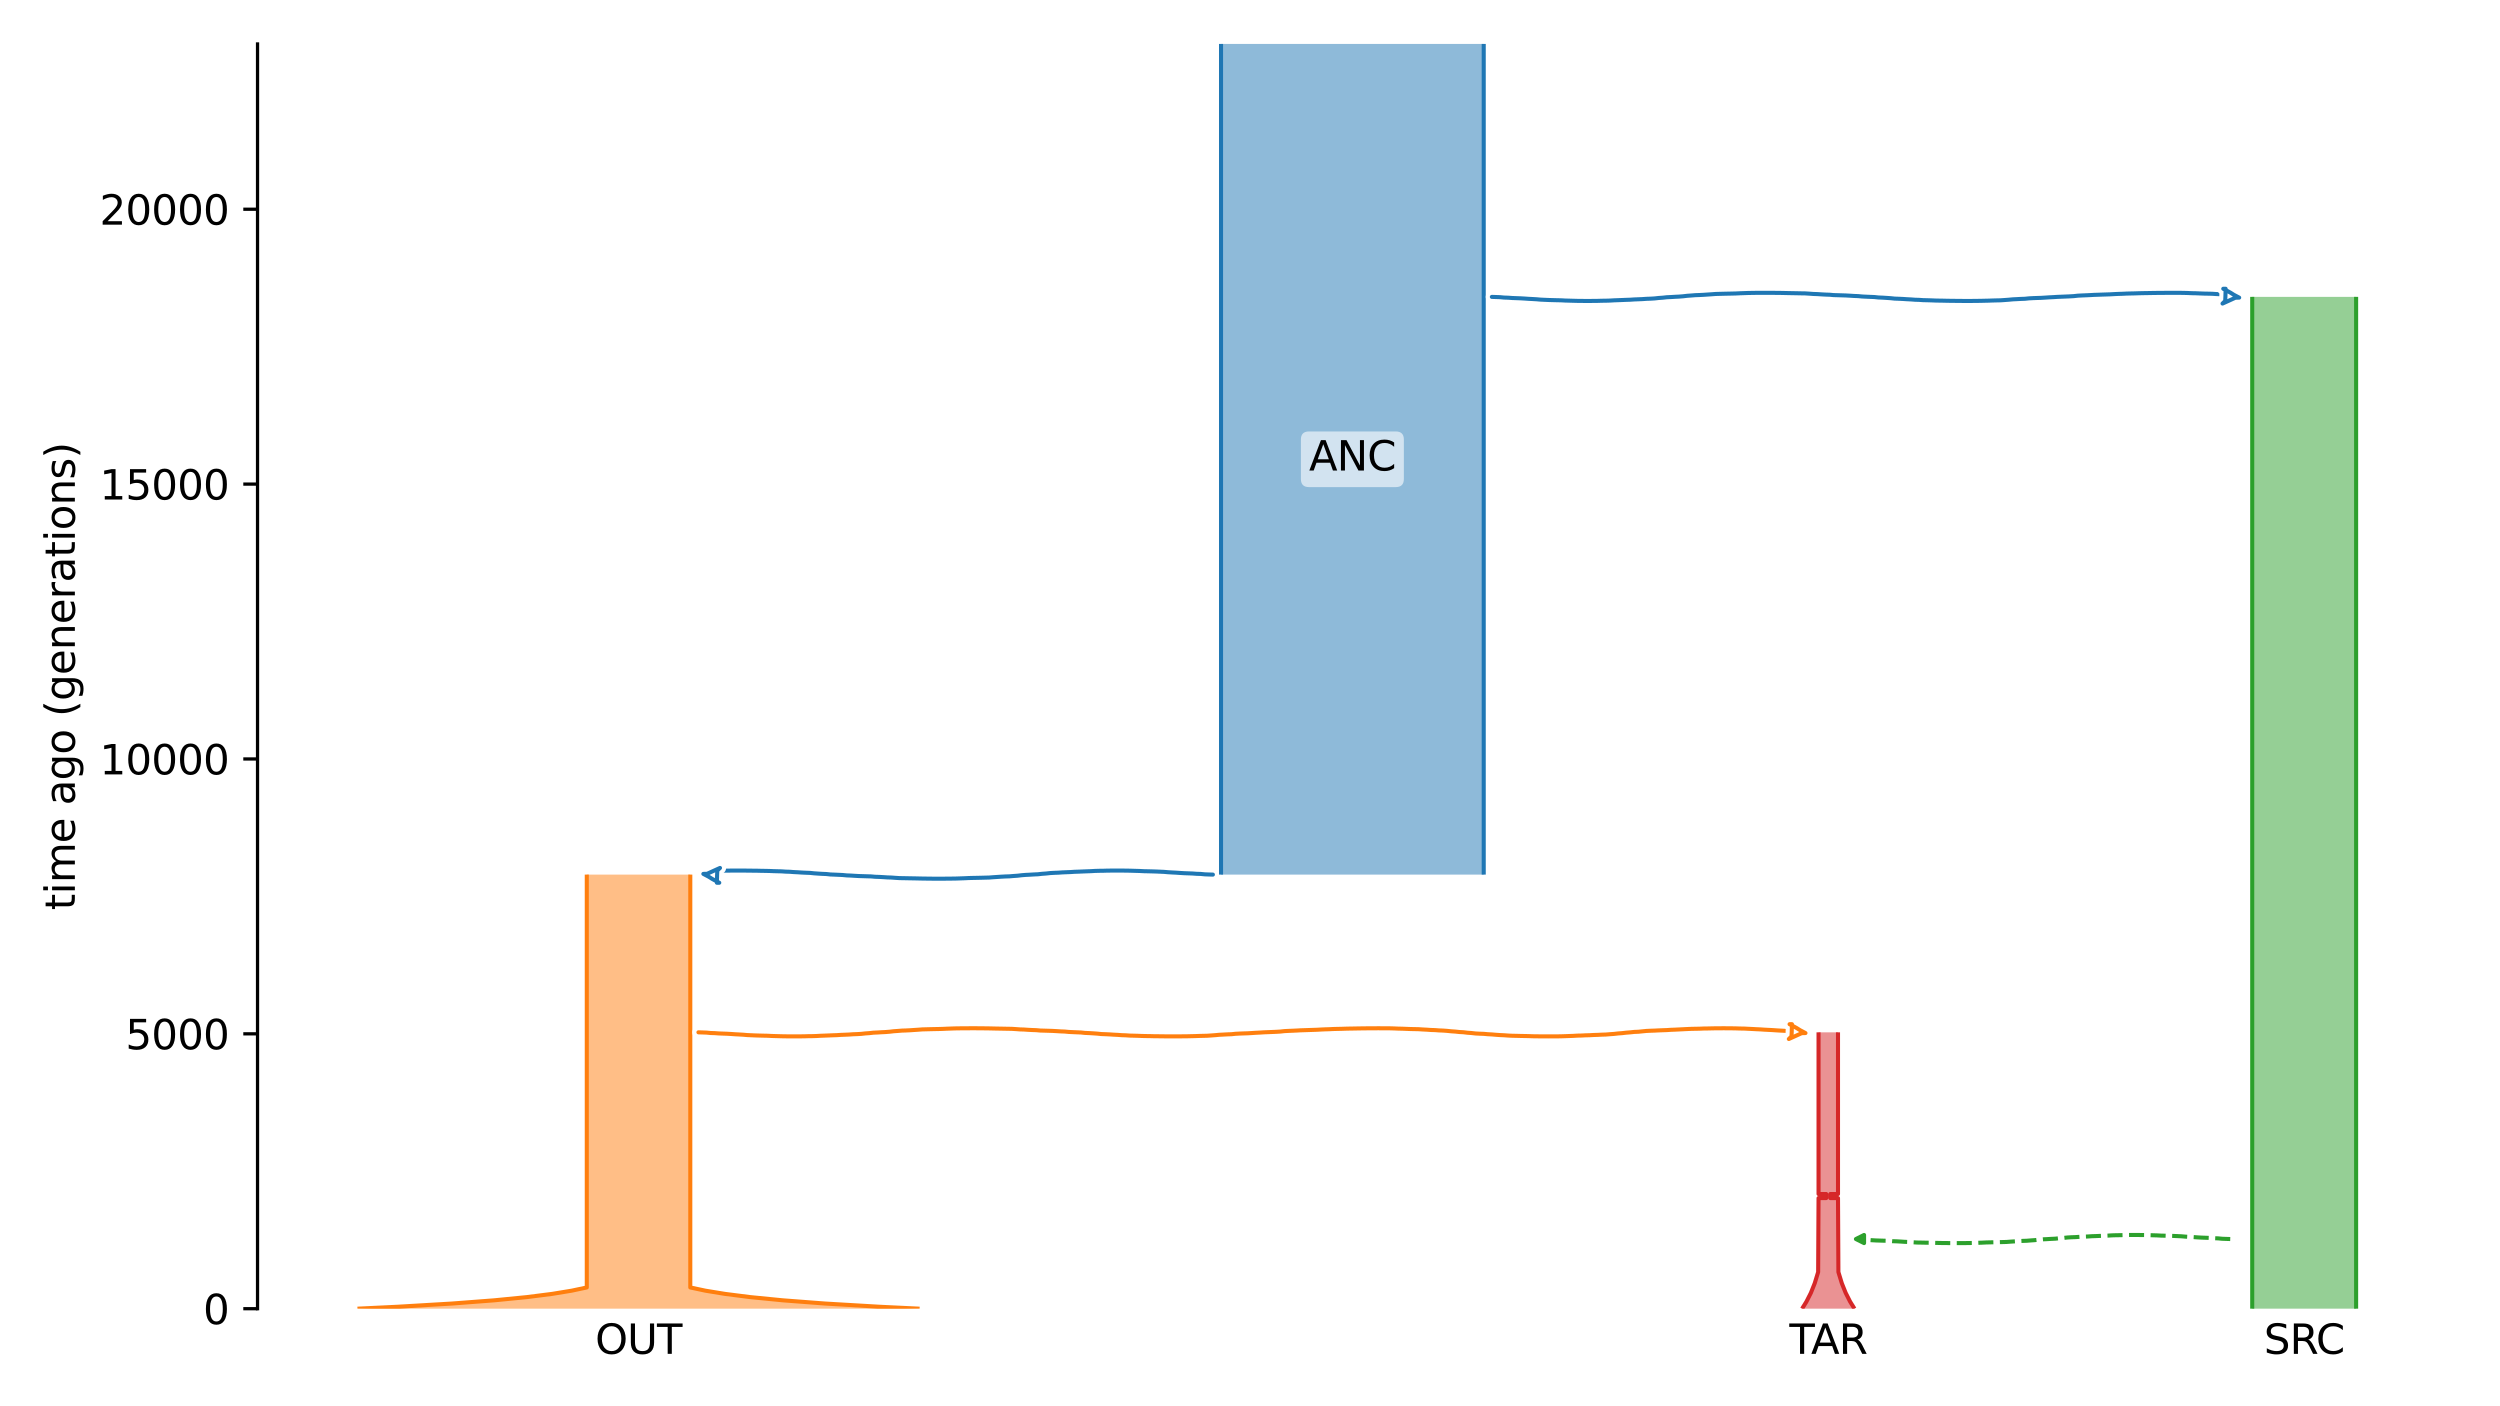 <?xml version="1.0" encoding="utf-8" standalone="no"?>
<!DOCTYPE svg PUBLIC "-//W3C//DTD SVG 1.1//EN"
  "http://www.w3.org/Graphics/SVG/1.1/DTD/svg11.dtd">
<svg xmlns:xlink="http://www.w3.org/1999/xlink" width="614.4pt" height="345.6pt" viewBox="0 0 614.4 345.6" xmlns="http://www.w3.org/2000/svg" version="1.1">
 <defs>
  <style type="text/css">*{stroke-linejoin: round; stroke-linecap: butt}</style>
 </defs>
 <g id="figure_1">
  <g id="patch_1">
   <path d="M 0 345.6 
L 614.4 345.6 
L 614.4 0 
L 0 0 
z
" style="fill: #ffffff"/>
  </g>
  <g id="axes_1">
   <g id="patch_2">
    <path d="M 63.291 321.622 
L 603.6 321.622 
L 603.6 10.8 
L 63.291 10.8 
z
" style="fill: #ffffff"/>
   </g>
   <path d="M 548.102 304.504 
L 547.102 304.473 
L 546.102 304.436 
L 545.102 304.338 
L 544.102 304.306 
L 543.102 304.232 
L 542.102 304.193 
L 541.102 304.158 
L 540.102 304.1 
L 539.102 304.03 
L 538.102 303.978 
L 537.102 303.919 
L 536.102 303.831 
L 535.102 303.785 
L 534.102 303.742 
L 533.102 303.712 
L 532.102 303.686 
L 531.102 303.664 
L 530.102 303.61 
L 529.102 303.582 
L 528.102 303.552 
L 527.102 303.527 
L 526.102 303.516 
L 525.102 303.506 
L 524.102 303.506 
L 523.102 303.515 
L 522.102 303.527 
L 521.102 303.558 
L 520.102 303.569 
L 519.102 303.599 
L 518.102 303.659 
L 517.102 303.696 
L 516.102 303.735 
L 515.102 303.778 
L 514.102 303.811 
L 513.102 303.878 
L 512.102 303.917 
L 511.102 303.96 
L 510.102 304.03 
L 509.102 304.067 
L 508.102 304.125 
L 507.102 304.236 
L 506.102 304.307 
L 505.102 304.42 
L 504.102 304.466 
L 503.102 304.527 
L 502.102 304.575 
L 501.102 304.656 
L 500.102 304.775 
L 499.102 304.845 
L 498.102 304.928 
L 497.102 304.961 
L 496.102 305.013 
L 495.102 305.081 
L 494.102 305.147 
L 493.102 305.224 
L 492.102 305.251 
L 491.102 305.278 
L 490.102 305.3 
L 489.102 305.32 
L 488.102 305.346 
L 487.102 305.396 
L 486.102 305.431 
L 485.102 305.467 
L 484.102 305.483 
L 483.102 305.498 
L 482.102 305.502 
L 481.102 305.504 
L 480.102 305.504 
L 479.102 305.502 
L 478.102 305.488 
L 477.102 305.48 
L 476.102 305.459 
L 475.102 305.435 
L 474.102 305.418 
L 473.102 305.4 
L 472.102 305.379 
L 471.102 305.363 
L 470.102 305.3 
L 469.102 305.225 
L 468.102 305.192 
L 467.102 305.124 
L 466.102 305.07 
L 465.102 305.037 
L 464.102 304.947 
L 463.102 304.918 
L 462.102 304.887 
L 461.102 304.856 
L 460.102 304.801 
L 459.102 304.736 
L 457.112 304.698 
" clip-path="url(#p256d6e75bb)" style="fill: none; stroke-dasharray: 3.7,1.6; stroke-dashoffset: 0; stroke: #2ca02c"/>
   <g id="patch_3">
    <path d="M 300.081 10.8 
L 300.081 214.944 
M 364.64 10.8 
L 364.64 214.944 
" clip-path="url(#p256d6e75bb)" style="fill: none; stroke: #ffffff; stroke-width: 3; stroke-linejoin: miter"/>
    <path d="M 300.081 10.8 
L 300.081 214.944 
M 364.64 10.8 
L 364.64 214.944 
" clip-path="url(#p256d6e75bb)" style="fill: none; stroke: #1f77b4; stroke-linejoin: miter"/>
    <g id="PolyCollection_1">
     <path d="M 364.64 10.8 
L 300.081 10.8 
L 300.081 214.944 
L 364.64 214.944 
L 364.64 214.944 
L 364.64 10.8 
z
" clip-path="url(#p256d6e75bb)" style="fill: #1f77b4; fill-opacity: 0.5"/>
    </g>
    <g id="patch_4">
     <path d="M 144.207 214.944 
L 144.207 316.407 
L 144.207 316.407 
L 140.49 317.197 
L 135.686 317.987 
L 129.479 318.777 
L 121.458 319.567 
L 111.093 320.358 
L 97.699 321.148 
L 87.85 321.622 
M 169.646 214.944 
L 169.646 316.407 
L 169.646 316.407 
L 173.363 317.197 
L 178.166 317.987 
L 184.373 318.777 
L 192.394 319.567 
L 202.76 320.358 
L 216.154 321.148 
L 226.002 321.622 
L 226.002 321.622 
" clip-path="url(#p256d6e75bb)" style="fill: none; stroke: #ffffff; stroke-width: 3; stroke-linejoin: miter"/>
     <path d="M 144.207 214.944 
L 144.207 316.407 
L 144.207 316.407 
L 140.49 317.197 
L 135.686 317.987 
L 129.479 318.777 
L 121.458 319.567 
L 111.093 320.358 
L 97.699 321.148 
L 87.85 321.622 
M 169.646 214.944 
L 169.646 316.407 
L 169.646 316.407 
L 173.363 317.197 
L 178.166 317.987 
L 184.373 318.777 
L 192.394 319.567 
L 202.76 320.358 
L 216.154 321.148 
L 226.002 321.622 
L 226.002 321.622 
" clip-path="url(#p256d6e75bb)" style="fill: none; stroke: #ff7f0e; stroke-linejoin: miter"/>
     <g id="PolyCollection_2">
      <path d="M 169.646 214.944 
L 144.207 214.944 
L 144.207 316.407 
L 144.207 316.407 
L 143.988 316.46 
L 143.765 316.512 
L 143.538 316.565 
L 143.307 316.618 
L 143.072 316.67 
L 142.833 316.723 
L 142.59 316.776 
L 142.343 316.828 
L 142.092 316.881 
L 141.836 316.934 
L 141.576 316.986 
L 141.311 317.039 
L 141.042 317.092 
L 140.768 317.144 
L 140.49 317.197 
L 140.206 317.25 
L 139.918 317.302 
L 139.625 317.355 
L 139.327 317.408 
L 139.023 317.46 
L 138.715 317.513 
L 138.401 317.566 
L 138.082 317.618 
L 137.757 317.671 
L 137.426 317.724 
L 137.09 317.776 
L 136.748 317.829 
L 136.4 317.882 
L 136.046 317.935 
L 135.686 317.987 
L 135.32 318.04 
L 134.948 318.093 
L 134.569 318.145 
L 134.184 318.198 
L 133.792 318.251 
L 133.393 318.303 
L 132.987 318.356 
L 132.574 318.409 
L 132.155 318.461 
L 131.727 318.514 
L 131.293 318.567 
L 130.851 318.619 
L 130.402 318.672 
L 129.944 318.725 
L 129.479 318.777 
L 129.006 318.83 
L 128.525 318.883 
L 128.035 318.935 
L 127.537 318.988 
L 127.031 319.041 
L 126.515 319.093 
L 125.991 319.146 
L 125.458 319.199 
L 124.915 319.251 
L 124.363 319.304 
L 123.802 319.357 
L 123.231 319.409 
L 122.65 319.462 
L 122.059 319.515 
L 121.458 319.567 
L 120.847 319.62 
L 120.225 319.673 
L 119.592 319.726 
L 118.949 319.778 
L 118.294 319.831 
L 117.628 319.884 
L 116.951 319.936 
L 116.261 319.989 
L 115.56 320.042 
L 114.847 320.094 
L 114.122 320.147 
L 113.384 320.2 
L 112.633 320.252 
L 111.87 320.305 
L 111.093 320.358 
L 110.303 320.41 
L 109.499 320.463 
L 108.682 320.516 
L 107.85 320.568 
L 107.004 320.621 
L 106.143 320.674 
L 105.268 320.726 
L 104.378 320.779 
L 103.472 320.832 
L 102.55 320.884 
L 101.613 320.937 
L 100.659 320.99 
L 99.689 321.042 
L 98.703 321.095 
L 97.699 321.148 
L 96.678 321.2 
L 95.639 321.253 
L 94.583 321.306 
L 93.508 321.358 
L 92.415 321.411 
L 91.303 321.464 
L 90.172 321.517 
L 89.021 321.569 
L 87.85 321.622 
L 226.002 321.622 
L 226.002 321.622 
L 224.832 321.569 
L 223.681 321.517 
L 222.55 321.464 
L 221.438 321.411 
L 220.345 321.358 
L 219.27 321.306 
L 218.213 321.253 
L 217.175 321.2 
L 216.154 321.148 
L 215.15 321.095 
L 214.163 321.042 
L 213.193 320.99 
L 212.24 320.937 
L 211.302 320.884 
L 210.381 320.832 
L 209.475 320.779 
L 208.585 320.726 
L 207.709 320.674 
L 206.849 320.621 
L 206.003 320.568 
L 205.171 320.516 
L 204.353 320.463 
L 203.55 320.41 
L 202.76 320.358 
L 201.983 320.305 
L 201.219 320.252 
L 200.469 320.2 
L 199.731 320.147 
L 199.005 320.094 
L 198.292 320.042 
L 197.591 319.989 
L 196.902 319.936 
L 196.225 319.884 
L 195.559 319.831 
L 194.904 319.778 
L 194.26 319.726 
L 193.628 319.673 
L 193.006 319.62 
L 192.394 319.567 
L 191.793 319.515 
L 191.202 319.462 
L 190.622 319.409 
L 190.051 319.357 
L 189.489 319.304 
L 188.937 319.251 
L 188.395 319.199 
L 187.862 319.146 
L 187.337 319.093 
L 186.822 319.041 
L 186.315 318.988 
L 185.817 318.935 
L 185.328 318.883 
L 184.846 318.83 
L 184.373 318.777 
L 183.908 318.725 
L 183.451 318.672 
L 183.001 318.619 
L 182.56 318.567 
L 182.125 318.514 
L 181.698 318.461 
L 181.278 318.409 
L 180.866 318.356 
L 180.46 318.303 
L 180.061 318.251 
L 179.669 318.198 
L 179.284 318.145 
L 178.905 318.093 
L 178.532 318.04 
L 178.166 317.987 
L 177.806 317.935 
L 177.452 317.882 
L 177.105 317.829 
L 176.763 317.776 
L 176.426 317.724 
L 176.096 317.671 
L 175.771 317.618 
L 175.452 317.566 
L 175.138 317.513 
L 174.829 317.46 
L 174.526 317.408 
L 174.228 317.355 
L 173.934 317.302 
L 173.646 317.25 
L 173.363 317.197 
L 173.084 317.144 
L 172.81 317.092 
L 172.541 317.039 
L 172.277 316.986 
L 172.017 316.934 
L 171.761 316.881 
L 171.509 316.828 
L 171.262 316.776 
L 171.019 316.723 
L 170.78 316.67 
L 170.546 316.618 
L 170.315 316.565 
L 170.088 316.512 
L 169.865 316.46 
L 169.646 316.407 
L 169.646 316.407 
L 169.646 214.944 
z
" clip-path="url(#p256d6e75bb)" style="fill: #ff7f0e; fill-opacity: 0.5"/>
     </g>
     <g id="patch_5">
      <path d="M 553.505 72.964 
L 553.505 321.622 
M 579.04 72.964 
L 579.04 321.622 
" clip-path="url(#p256d6e75bb)" style="fill: none; stroke: #ffffff; stroke-width: 3; stroke-linejoin: miter"/>
      <path d="M 553.505 72.964 
L 553.505 321.622 
M 579.04 72.964 
L 579.04 321.622 
" clip-path="url(#p256d6e75bb)" style="fill: none; stroke: #2ca02c; stroke-linejoin: miter"/>
      <g id="PolyCollection_3">
       <path d="M 579.04 72.964 
L 553.505 72.964 
L 553.505 321.622 
L 579.04 321.622 
L 579.04 321.622 
L 579.04 72.964 
z
" clip-path="url(#p256d6e75bb)" style="fill: #2ca02c; fill-opacity: 0.5"/>
      </g>
      <g id="patch_6">
       <path d="M 446.925 253.705 
L 446.925 293.439 
L 448.808 293.439 
L 448.808 294.439 
L 446.925 294.439 
L 446.827 312.625 
L 445.989 315.371 
L 445.043 317.739 
L 443.938 319.917 
L 442.876 321.622 
M 451.708 253.705 
L 451.708 293.439 
L 449.825 293.439 
L 449.825 294.439 
L 451.708 294.439 
L 451.806 312.625 
L 452.644 315.371 
L 453.59 317.739 
L 454.696 319.917 
L 455.757 321.622 
L 455.757 321.622 
" clip-path="url(#p256d6e75bb)" style="fill: none; stroke: #ffffff; stroke-width: 3; stroke-linejoin: miter"/>
       <path d="M 446.925 253.705 
L 446.925 293.439 
L 448.808 293.439 
L 448.808 294.439 
L 446.925 294.439 
L 446.827 312.625 
L 445.989 315.371 
L 445.043 317.739 
L 443.938 319.917 
L 442.876 321.622 
M 451.708 253.705 
L 451.708 293.439 
L 449.825 293.439 
L 449.825 294.439 
L 451.708 294.439 
L 451.806 312.625 
L 452.644 315.371 
L 453.59 317.739 
L 454.696 319.917 
L 455.757 321.622 
L 455.757 321.622 
" clip-path="url(#p256d6e75bb)" style="fill: none; stroke: #d62728; stroke-linejoin: miter"/>
       <g id="PolyCollection_4">
        <path d="M 451.708 253.705 
L 446.925 253.705 
L 446.925 293.439 
L 448.808 293.439 
L 448.808 294.439 
L 446.925 294.439 
L 446.925 312.246 
L 446.925 312.246 
L 446.901 312.34 
L 446.877 312.435 
L 446.852 312.53 
L 446.827 312.625 
L 446.802 312.719 
L 446.777 312.814 
L 446.751 312.909 
L 446.726 313.003 
L 446.7 313.098 
L 446.673 313.193 
L 446.647 313.288 
L 446.62 313.382 
L 446.593 313.477 
L 446.565 313.572 
L 446.538 313.666 
L 446.51 313.761 
L 446.481 313.856 
L 446.453 313.95 
L 446.424 314.045 
L 446.395 314.14 
L 446.366 314.235 
L 446.336 314.329 
L 446.306 314.424 
L 446.276 314.519 
L 446.245 314.613 
L 446.214 314.708 
L 446.183 314.803 
L 446.152 314.898 
L 446.12 314.992 
L 446.088 315.087 
L 446.055 315.182 
L 446.022 315.276 
L 445.989 315.371 
L 445.956 315.466 
L 445.922 315.561 
L 445.888 315.655 
L 445.853 315.75 
L 445.818 315.845 
L 445.783 315.939 
L 445.748 316.034 
L 445.712 316.129 
L 445.676 316.223 
L 445.639 316.318 
L 445.602 316.413 
L 445.565 316.508 
L 445.527 316.602 
L 445.489 316.697 
L 445.45 316.792 
L 445.411 316.886 
L 445.372 316.981 
L 445.333 317.076 
L 445.292 317.171 
L 445.252 317.265 
L 445.211 317.36 
L 445.17 317.455 
L 445.128 317.549 
L 445.086 317.644 
L 445.043 317.739 
L 445 317.834 
L 444.957 317.928 
L 444.913 318.023 
L 444.869 318.118 
L 444.824 318.212 
L 444.779 318.307 
L 444.733 318.402 
L 444.687 318.496 
L 444.641 318.591 
L 444.594 318.686 
L 444.546 318.781 
L 444.498 318.875 
L 444.45 318.97 
L 444.401 319.065 
L 444.351 319.159 
L 444.302 319.254 
L 444.251 319.349 
L 444.2 319.444 
L 444.149 319.538 
L 444.097 319.633 
L 444.044 319.728 
L 443.991 319.822 
L 443.938 319.917 
L 443.884 320.012 
L 443.829 320.107 
L 443.774 320.201 
L 443.718 320.296 
L 443.662 320.391 
L 443.605 320.485 
L 443.547 320.58 
L 443.489 320.675 
L 443.431 320.769 
L 443.372 320.864 
L 443.312 320.959 
L 443.251 321.054 
L 443.191 321.148 
L 443.129 321.243 
L 443.067 321.338 
L 443.004 321.432 
L 442.94 321.527 
L 442.876 321.622 
L 455.757 321.622 
L 455.757 321.622 
L 455.693 321.527 
L 455.629 321.432 
L 455.567 321.338 
L 455.504 321.243 
L 455.443 321.148 
L 455.382 321.054 
L 455.321 320.959 
L 455.262 320.864 
L 455.202 320.769 
L 455.144 320.675 
L 455.086 320.58 
L 455.028 320.485 
L 454.972 320.391 
L 454.915 320.296 
L 454.86 320.201 
L 454.804 320.107 
L 454.75 320.012 
L 454.696 319.917 
L 454.642 319.822 
L 454.589 319.728 
L 454.537 319.633 
L 454.485 319.538 
L 454.433 319.444 
L 454.382 319.349 
L 454.332 319.254 
L 454.282 319.159 
L 454.232 319.065 
L 454.183 318.97 
L 454.135 318.875 
L 454.087 318.781 
L 454.04 318.686 
L 453.993 318.591 
L 453.946 318.496 
L 453.9 318.402 
L 453.854 318.307 
L 453.809 318.212 
L 453.764 318.118 
L 453.72 318.023 
L 453.676 317.928 
L 453.633 317.834 
L 453.59 317.739 
L 453.547 317.644 
L 453.505 317.549 
L 453.463 317.455 
L 453.422 317.36 
L 453.381 317.265 
L 453.341 317.171 
L 453.301 317.076 
L 453.261 316.981 
L 453.222 316.886 
L 453.183 316.792 
L 453.145 316.697 
L 453.106 316.602 
L 453.069 316.508 
L 453.031 316.413 
L 452.994 316.318 
L 452.958 316.223 
L 452.921 316.129 
L 452.886 316.034 
L 452.85 315.939 
L 452.815 315.845 
L 452.78 315.75 
L 452.746 315.655 
L 452.711 315.561 
L 452.678 315.466 
L 452.644 315.371 
L 452.611 315.276 
L 452.578 315.182 
L 452.546 315.087 
L 452.514 314.992 
L 452.482 314.898 
L 452.45 314.803 
L 452.419 314.708 
L 452.388 314.613 
L 452.358 314.519 
L 452.327 314.424 
L 452.297 314.329 
L 452.268 314.235 
L 452.238 314.14 
L 452.209 314.045 
L 452.18 313.95 
L 452.152 313.856 
L 452.124 313.761 
L 452.096 313.666 
L 452.068 313.572 
L 452.041 313.477 
L 452.014 313.382 
L 451.987 313.288 
L 451.96 313.193 
L 451.934 313.098 
L 451.908 313.003 
L 451.882 312.909 
L 451.856 312.814 
L 451.831 312.719 
L 451.806 312.625 
L 451.781 312.53 
L 451.757 312.435 
L 451.732 312.34 
L 451.708 312.246 
L 451.708 312.246 
L 451.708 294.439 
L 449.825 294.439 
L 449.825 293.439 
L 451.708 293.439 
L 451.708 253.705 
z
" clip-path="url(#p256d6e75bb)" style="fill: #d62728; fill-opacity: 0.5"/>
       </g>
       <g id="matplotlib.axis_1">
        <g id="xtick_1">
         <g id="line2d_1"/>
         <g id="text_1">
          <!-- OUT -->
          <g transform="translate(146.277 332.72) scale(0.1 -0.1)">
           <defs>
            <path id="DejaVuSans-4f" d="M 2522 4238 
Q 1834 4238 1429 3725 
Q 1025 3213 1025 2328 
Q 1025 1447 1429 934 
Q 1834 422 2522 422 
Q 3209 422 3611 934 
Q 4013 1447 4013 2328 
Q 4013 3213 3611 3725 
Q 3209 4238 2522 4238 
z
M 2522 4750 
Q 3503 4750 4090 4092 
Q 4678 3434 4678 2328 
Q 4678 1225 4090 567 
Q 3503 -91 2522 -91 
Q 1538 -91 948 565 
Q 359 1222 359 2328 
Q 359 3434 948 4092 
Q 1538 4750 2522 4750 
z
" transform="scale(0.016)"/>
            <path id="DejaVuSans-55" d="M 556 4666 
L 1191 4666 
L 1191 1831 
Q 1191 1081 1462 751 
Q 1734 422 2344 422 
Q 2950 422 3222 751 
Q 3494 1081 3494 1831 
L 3494 4666 
L 4128 4666 
L 4128 1753 
Q 4128 841 3676 375 
Q 3225 -91 2344 -91 
Q 1459 -91 1007 375 
Q 556 841 556 1753 
L 556 4666 
z
" transform="scale(0.016)"/>
            <path id="DejaVuSans-54" d="M -19 4666 
L 3928 4666 
L 3928 4134 
L 2272 4134 
L 2272 0 
L 1638 0 
L 1638 4134 
L -19 4134 
L -19 4666 
z
" transform="scale(0.016)"/>
           </defs>
           <use xlink:href="#DejaVuSans-4f"/>
           <use xlink:href="#DejaVuSans-55" x="78.711"/>
           <use xlink:href="#DejaVuSans-54" x="151.904"/>
          </g>
         </g>
        </g>
        <g id="xtick_2">
         <g id="line2d_2"/>
         <g id="text_2">
          <!-- SRC -->
          <g transform="translate(556.383 332.72) scale(0.1 -0.1)">
           <defs>
            <path id="DejaVuSans-53" d="M 3425 4513 
L 3425 3897 
Q 3066 4069 2747 4153 
Q 2428 4238 2131 4238 
Q 1616 4238 1336 4038 
Q 1056 3838 1056 3469 
Q 1056 3159 1242 3001 
Q 1428 2844 1947 2747 
L 2328 2669 
Q 3034 2534 3370 2195 
Q 3706 1856 3706 1288 
Q 3706 609 3251 259 
Q 2797 -91 1919 -91 
Q 1588 -91 1214 -16 
Q 841 59 441 206 
L 441 856 
Q 825 641 1194 531 
Q 1563 422 1919 422 
Q 2459 422 2753 634 
Q 3047 847 3047 1241 
Q 3047 1584 2836 1778 
Q 2625 1972 2144 2069 
L 1759 2144 
Q 1053 2284 737 2584 
Q 422 2884 422 3419 
Q 422 4038 858 4394 
Q 1294 4750 2059 4750 
Q 2388 4750 2728 4690 
Q 3069 4631 3425 4513 
z
" transform="scale(0.016)"/>
            <path id="DejaVuSans-52" d="M 2841 2188 
Q 3044 2119 3236 1894 
Q 3428 1669 3622 1275 
L 4263 0 
L 3584 0 
L 2988 1197 
Q 2756 1666 2539 1819 
Q 2322 1972 1947 1972 
L 1259 1972 
L 1259 0 
L 628 0 
L 628 4666 
L 2053 4666 
Q 2853 4666 3247 4331 
Q 3641 3997 3641 3322 
Q 3641 2881 3436 2590 
Q 3231 2300 2841 2188 
z
M 1259 4147 
L 1259 2491 
L 2053 2491 
Q 2509 2491 2742 2702 
Q 2975 2913 2975 3322 
Q 2975 3731 2742 3939 
Q 2509 4147 2053 4147 
L 1259 4147 
z
" transform="scale(0.016)"/>
            <path id="DejaVuSans-43" d="M 4122 4306 
L 4122 3641 
Q 3803 3938 3442 4084 
Q 3081 4231 2675 4231 
Q 1875 4231 1450 3742 
Q 1025 3253 1025 2328 
Q 1025 1406 1450 917 
Q 1875 428 2675 428 
Q 3081 428 3442 575 
Q 3803 722 4122 1019 
L 4122 359 
Q 3791 134 3420 21 
Q 3050 -91 2638 -91 
Q 1578 -91 968 557 
Q 359 1206 359 2328 
Q 359 3453 968 4101 
Q 1578 4750 2638 4750 
Q 3056 4750 3426 4639 
Q 3797 4528 4122 4306 
z
" transform="scale(0.016)"/>
           </defs>
           <use xlink:href="#DejaVuSans-53"/>
           <use xlink:href="#DejaVuSans-52" x="63.477"/>
           <use xlink:href="#DejaVuSans-43" x="127.959"/>
          </g>
         </g>
        </g>
        <g id="xtick_3">
         <g id="line2d_3"/>
         <g id="text_3">
          <!-- TAR -->
          <g transform="translate(439.756 332.72) scale(0.1 -0.1)">
           <defs>
            <path id="DejaVuSans-41" d="M 2188 4044 
L 1331 1722 
L 3047 1722 
L 2188 4044 
z
M 1831 4666 
L 2547 4666 
L 4325 0 
L 3669 0 
L 3244 1197 
L 1141 1197 
L 716 0 
L 50 0 
L 1831 4666 
z
" transform="scale(0.016)"/>
           </defs>
           <use xlink:href="#DejaVuSans-54"/>
           <use xlink:href="#DejaVuSans-41" x="53.334"/>
           <use xlink:href="#DejaVuSans-52" x="121.742"/>
          </g>
         </g>
        </g>
       </g>
       <g id="matplotlib.axis_2">
        <g id="ytick_1">
         <g id="line2d_4">
          <defs>
           <path id="m0f8acc96d4" d="M 0 0 
L -3.5 0 
" style="stroke: #000000; stroke-width: 0.8"/>
          </defs>
          <g>
           <use xlink:href="#m0f8acc96d4" x="63.291" y="321.622" style="stroke: #000000; stroke-width: 0.8"/>
          </g>
         </g>
         <g id="text_4">
          <!-- 0 -->
          <g transform="translate(49.928 325.421) scale(0.1 -0.1)">
           <defs>
            <path id="DejaVuSans-30" d="M 2034 4250 
Q 1547 4250 1301 3770 
Q 1056 3291 1056 2328 
Q 1056 1369 1301 889 
Q 1547 409 2034 409 
Q 2525 409 2770 889 
Q 3016 1369 3016 2328 
Q 3016 3291 2770 3770 
Q 2525 4250 2034 4250 
z
M 2034 4750 
Q 2819 4750 3233 4129 
Q 3647 3509 3647 2328 
Q 3647 1150 3233 529 
Q 2819 -91 2034 -91 
Q 1250 -91 836 529 
Q 422 1150 422 2328 
Q 422 3509 836 4129 
Q 1250 4750 2034 4750 
z
" transform="scale(0.016)"/>
           </defs>
           <use xlink:href="#DejaVuSans-30"/>
          </g>
         </g>
        </g>
        <g id="ytick_2">
         <g id="line2d_5">
          <g>
           <use xlink:href="#m0f8acc96d4" x="63.291" y="254.07" style="stroke: #000000; stroke-width: 0.8"/>
          </g>
         </g>
         <g id="text_5">
          <!-- 5000 -->
          <g transform="translate(30.841 257.869) scale(0.1 -0.1)">
           <defs>
            <path id="DejaVuSans-35" d="M 691 4666 
L 3169 4666 
L 3169 4134 
L 1269 4134 
L 1269 2991 
Q 1406 3038 1543 3061 
Q 1681 3084 1819 3084 
Q 2600 3084 3056 2656 
Q 3513 2228 3513 1497 
Q 3513 744 3044 326 
Q 2575 -91 1722 -91 
Q 1428 -91 1123 -41 
Q 819 9 494 109 
L 494 744 
Q 775 591 1075 516 
Q 1375 441 1709 441 
Q 2250 441 2565 725 
Q 2881 1009 2881 1497 
Q 2881 1984 2565 2268 
Q 2250 2553 1709 2553 
Q 1456 2553 1204 2497 
Q 953 2441 691 2322 
L 691 4666 
z
" transform="scale(0.016)"/>
           </defs>
           <use xlink:href="#DejaVuSans-35"/>
           <use xlink:href="#DejaVuSans-30" x="63.623"/>
           <use xlink:href="#DejaVuSans-30" x="127.246"/>
           <use xlink:href="#DejaVuSans-30" x="190.869"/>
          </g>
         </g>
        </g>
        <g id="ytick_3">
         <g id="line2d_6">
          <g>
           <use xlink:href="#m0f8acc96d4" x="63.291" y="186.519" style="stroke: #000000; stroke-width: 0.8"/>
          </g>
         </g>
         <g id="text_6">
          <!-- 10000 -->
          <g transform="translate(24.478 190.318) scale(0.1 -0.1)">
           <defs>
            <path id="DejaVuSans-31" d="M 794 531 
L 1825 531 
L 1825 4091 
L 703 3866 
L 703 4441 
L 1819 4666 
L 2450 4666 
L 2450 531 
L 3481 531 
L 3481 0 
L 794 0 
L 794 531 
z
" transform="scale(0.016)"/>
           </defs>
           <use xlink:href="#DejaVuSans-31"/>
           <use xlink:href="#DejaVuSans-30" x="63.623"/>
           <use xlink:href="#DejaVuSans-30" x="127.246"/>
           <use xlink:href="#DejaVuSans-30" x="190.869"/>
           <use xlink:href="#DejaVuSans-30" x="254.492"/>
          </g>
         </g>
        </g>
        <g id="ytick_4">
         <g id="line2d_7">
          <g>
           <use xlink:href="#m0f8acc96d4" x="63.291" y="118.967" style="stroke: #000000; stroke-width: 0.8"/>
          </g>
         </g>
         <g id="text_7">
          <!-- 15000 -->
          <g transform="translate(24.478 122.766) scale(0.1 -0.1)">
           <use xlink:href="#DejaVuSans-31"/>
           <use xlink:href="#DejaVuSans-35" x="63.623"/>
           <use xlink:href="#DejaVuSans-30" x="127.246"/>
           <use xlink:href="#DejaVuSans-30" x="190.869"/>
           <use xlink:href="#DejaVuSans-30" x="254.492"/>
          </g>
         </g>
        </g>
        <g id="ytick_5">
         <g id="line2d_8">
          <g>
           <use xlink:href="#m0f8acc96d4" x="63.291" y="51.415" style="stroke: #000000; stroke-width: 0.8"/>
          </g>
         </g>
         <g id="text_8">
          <!-- 20000 -->
          <g transform="translate(24.478 55.215) scale(0.1 -0.1)">
           <defs>
            <path id="DejaVuSans-32" d="M 1228 531 
L 3431 531 
L 3431 0 
L 469 0 
L 469 531 
Q 828 903 1448 1529 
Q 2069 2156 2228 2338 
Q 2531 2678 2651 2914 
Q 2772 3150 2772 3378 
Q 2772 3750 2511 3984 
Q 2250 4219 1831 4219 
Q 1534 4219 1204 4116 
Q 875 4013 500 3803 
L 500 4441 
Q 881 4594 1212 4672 
Q 1544 4750 1819 4750 
Q 2544 4750 2975 4387 
Q 3406 4025 3406 3419 
Q 3406 3131 3298 2873 
Q 3191 2616 2906 2266 
Q 2828 2175 2409 1742 
Q 1991 1309 1228 531 
z
" transform="scale(0.016)"/>
           </defs>
           <use xlink:href="#DejaVuSans-32"/>
           <use xlink:href="#DejaVuSans-30" x="63.623"/>
           <use xlink:href="#DejaVuSans-30" x="127.246"/>
           <use xlink:href="#DejaVuSans-30" x="190.869"/>
           <use xlink:href="#DejaVuSans-30" x="254.492"/>
          </g>
         </g>
        </g>
        <g id="text_9">
         <!-- time ago (generations) -->
         <g transform="translate(18.398 223.682) rotate(-90) scale(0.1 -0.1)">
          <defs>
           <path id="DejaVuSans-74" d="M 1172 4494 
L 1172 3500 
L 2356 3500 
L 2356 3053 
L 1172 3053 
L 1172 1153 
Q 1172 725 1289 603 
Q 1406 481 1766 481 
L 2356 481 
L 2356 0 
L 1766 0 
Q 1100 0 847 248 
Q 594 497 594 1153 
L 594 3053 
L 172 3053 
L 172 3500 
L 594 3500 
L 594 4494 
L 1172 4494 
z
" transform="scale(0.016)"/>
           <path id="DejaVuSans-69" d="M 603 3500 
L 1178 3500 
L 1178 0 
L 603 0 
L 603 3500 
z
M 603 4863 
L 1178 4863 
L 1178 4134 
L 603 4134 
L 603 4863 
z
" transform="scale(0.016)"/>
           <path id="DejaVuSans-6d" d="M 3328 2828 
Q 3544 3216 3844 3400 
Q 4144 3584 4550 3584 
Q 5097 3584 5394 3201 
Q 5691 2819 5691 2113 
L 5691 0 
L 5113 0 
L 5113 2094 
Q 5113 2597 4934 2840 
Q 4756 3084 4391 3084 
Q 3944 3084 3684 2787 
Q 3425 2491 3425 1978 
L 3425 0 
L 2847 0 
L 2847 2094 
Q 2847 2600 2669 2842 
Q 2491 3084 2119 3084 
Q 1678 3084 1418 2786 
Q 1159 2488 1159 1978 
L 1159 0 
L 581 0 
L 581 3500 
L 1159 3500 
L 1159 2956 
Q 1356 3278 1631 3431 
Q 1906 3584 2284 3584 
Q 2666 3584 2933 3390 
Q 3200 3197 3328 2828 
z
" transform="scale(0.016)"/>
           <path id="DejaVuSans-65" d="M 3597 1894 
L 3597 1613 
L 953 1613 
Q 991 1019 1311 708 
Q 1631 397 2203 397 
Q 2534 397 2845 478 
Q 3156 559 3463 722 
L 3463 178 
Q 3153 47 2828 -22 
Q 2503 -91 2169 -91 
Q 1331 -91 842 396 
Q 353 884 353 1716 
Q 353 2575 817 3079 
Q 1281 3584 2069 3584 
Q 2775 3584 3186 3129 
Q 3597 2675 3597 1894 
z
M 3022 2063 
Q 3016 2534 2758 2815 
Q 2500 3097 2075 3097 
Q 1594 3097 1305 2825 
Q 1016 2553 972 2059 
L 3022 2063 
z
" transform="scale(0.016)"/>
           <path id="DejaVuSans-20" transform="scale(0.016)"/>
           <path id="DejaVuSans-61" d="M 2194 1759 
Q 1497 1759 1228 1600 
Q 959 1441 959 1056 
Q 959 750 1161 570 
Q 1363 391 1709 391 
Q 2188 391 2477 730 
Q 2766 1069 2766 1631 
L 2766 1759 
L 2194 1759 
z
M 3341 1997 
L 3341 0 
L 2766 0 
L 2766 531 
Q 2569 213 2275 61 
Q 1981 -91 1556 -91 
Q 1019 -91 701 211 
Q 384 513 384 1019 
Q 384 1609 779 1909 
Q 1175 2209 1959 2209 
L 2766 2209 
L 2766 2266 
Q 2766 2663 2505 2880 
Q 2244 3097 1772 3097 
Q 1472 3097 1187 3025 
Q 903 2953 641 2809 
L 641 3341 
Q 956 3463 1253 3523 
Q 1550 3584 1831 3584 
Q 2591 3584 2966 3190 
Q 3341 2797 3341 1997 
z
" transform="scale(0.016)"/>
           <path id="DejaVuSans-67" d="M 2906 1791 
Q 2906 2416 2648 2759 
Q 2391 3103 1925 3103 
Q 1463 3103 1205 2759 
Q 947 2416 947 1791 
Q 947 1169 1205 825 
Q 1463 481 1925 481 
Q 2391 481 2648 825 
Q 2906 1169 2906 1791 
z
M 3481 434 
Q 3481 -459 3084 -895 
Q 2688 -1331 1869 -1331 
Q 1566 -1331 1297 -1286 
Q 1028 -1241 775 -1147 
L 775 -588 
Q 1028 -725 1275 -790 
Q 1522 -856 1778 -856 
Q 2344 -856 2625 -561 
Q 2906 -266 2906 331 
L 2906 616 
Q 2728 306 2450 153 
Q 2172 0 1784 0 
Q 1141 0 747 490 
Q 353 981 353 1791 
Q 353 2603 747 3093 
Q 1141 3584 1784 3584 
Q 2172 3584 2450 3431 
Q 2728 3278 2906 2969 
L 2906 3500 
L 3481 3500 
L 3481 434 
z
" transform="scale(0.016)"/>
           <path id="DejaVuSans-6f" d="M 1959 3097 
Q 1497 3097 1228 2736 
Q 959 2375 959 1747 
Q 959 1119 1226 758 
Q 1494 397 1959 397 
Q 2419 397 2687 759 
Q 2956 1122 2956 1747 
Q 2956 2369 2687 2733 
Q 2419 3097 1959 3097 
z
M 1959 3584 
Q 2709 3584 3137 3096 
Q 3566 2609 3566 1747 
Q 3566 888 3137 398 
Q 2709 -91 1959 -91 
Q 1206 -91 779 398 
Q 353 888 353 1747 
Q 353 2609 779 3096 
Q 1206 3584 1959 3584 
z
" transform="scale(0.016)"/>
           <path id="DejaVuSans-28" d="M 1984 4856 
Q 1566 4138 1362 3434 
Q 1159 2731 1159 2009 
Q 1159 1288 1364 580 
Q 1569 -128 1984 -844 
L 1484 -844 
Q 1016 -109 783 600 
Q 550 1309 550 2009 
Q 550 2706 781 3412 
Q 1013 4119 1484 4856 
L 1984 4856 
z
" transform="scale(0.016)"/>
           <path id="DejaVuSans-6e" d="M 3513 2113 
L 3513 0 
L 2938 0 
L 2938 2094 
Q 2938 2591 2744 2837 
Q 2550 3084 2163 3084 
Q 1697 3084 1428 2787 
Q 1159 2491 1159 1978 
L 1159 0 
L 581 0 
L 581 3500 
L 1159 3500 
L 1159 2956 
Q 1366 3272 1645 3428 
Q 1925 3584 2291 3584 
Q 2894 3584 3203 3211 
Q 3513 2838 3513 2113 
z
" transform="scale(0.016)"/>
           <path id="DejaVuSans-72" d="M 2631 2963 
Q 2534 3019 2420 3045 
Q 2306 3072 2169 3072 
Q 1681 3072 1420 2755 
Q 1159 2438 1159 1844 
L 1159 0 
L 581 0 
L 581 3500 
L 1159 3500 
L 1159 2956 
Q 1341 3275 1631 3429 
Q 1922 3584 2338 3584 
Q 2397 3584 2469 3576 
Q 2541 3569 2628 3553 
L 2631 2963 
z
" transform="scale(0.016)"/>
           <path id="DejaVuSans-73" d="M 2834 3397 
L 2834 2853 
Q 2591 2978 2328 3040 
Q 2066 3103 1784 3103 
Q 1356 3103 1142 2972 
Q 928 2841 928 2578 
Q 928 2378 1081 2264 
Q 1234 2150 1697 2047 
L 1894 2003 
Q 2506 1872 2764 1633 
Q 3022 1394 3022 966 
Q 3022 478 2636 193 
Q 2250 -91 1575 -91 
Q 1294 -91 989 -36 
Q 684 19 347 128 
L 347 722 
Q 666 556 975 473 
Q 1284 391 1588 391 
Q 1994 391 2212 530 
Q 2431 669 2431 922 
Q 2431 1156 2273 1281 
Q 2116 1406 1581 1522 
L 1381 1569 
Q 847 1681 609 1914 
Q 372 2147 372 2553 
Q 372 3047 722 3315 
Q 1072 3584 1716 3584 
Q 2034 3584 2315 3537 
Q 2597 3491 2834 3397 
z
" transform="scale(0.016)"/>
           <path id="DejaVuSans-29" d="M 513 4856 
L 1013 4856 
Q 1481 4119 1714 3412 
Q 1947 2706 1947 2009 
Q 1947 1309 1714 600 
Q 1481 -109 1013 -844 
L 513 -844 
Q 928 -128 1133 580 
Q 1338 1288 1338 2009 
Q 1338 2731 1133 3434 
Q 928 4138 513 4856 
z
" transform="scale(0.016)"/>
          </defs>
          <use xlink:href="#DejaVuSans-74"/>
          <use xlink:href="#DejaVuSans-69" x="39.209"/>
          <use xlink:href="#DejaVuSans-6d" x="66.992"/>
          <use xlink:href="#DejaVuSans-65" x="164.404"/>
          <use xlink:href="#DejaVuSans-20" x="225.928"/>
          <use xlink:href="#DejaVuSans-61" x="257.715"/>
          <use xlink:href="#DejaVuSans-67" x="318.994"/>
          <use xlink:href="#DejaVuSans-6f" x="382.471"/>
          <use xlink:href="#DejaVuSans-20" x="443.652"/>
          <use xlink:href="#DejaVuSans-28" x="475.439"/>
          <use xlink:href="#DejaVuSans-67" x="514.453"/>
          <use xlink:href="#DejaVuSans-65" x="577.93"/>
          <use xlink:href="#DejaVuSans-6e" x="639.453"/>
          <use xlink:href="#DejaVuSans-65" x="702.832"/>
          <use xlink:href="#DejaVuSans-72" x="764.355"/>
          <use xlink:href="#DejaVuSans-61" x="805.469"/>
          <use xlink:href="#DejaVuSans-74" x="866.748"/>
          <use xlink:href="#DejaVuSans-69" x="905.957"/>
          <use xlink:href="#DejaVuSans-6f" x="933.74"/>
          <use xlink:href="#DejaVuSans-6e" x="994.922"/>
          <use xlink:href="#DejaVuSans-73" x="1058.301"/>
          <use xlink:href="#DejaVuSans-29" x="1110.4"/>
         </g>
        </g>
       </g>
       <g id="patch_7">
        <path d="M 298.079 214.944 
L 297.079 214.913 
L 296.079 214.876 
L 295.079 214.778 
L 294.079 214.746 
L 293.079 214.672 
L 292.079 214.634 
L 291.079 214.598 
L 290.079 214.54 
L 289.079 214.47 
L 288.079 214.418 
L 287.079 214.359 
L 286.079 214.271 
L 285.079 214.225 
L 284.079 214.182 
L 283.079 214.152 
L 282.079 214.126 
L 281.079 214.104 
L 280.079 214.05 
L 279.079 214.022 
L 278.079 213.992 
L 277.079 213.967 
L 276.079 213.956 
L 275.079 213.946 
L 274.079 213.946 
L 273.079 213.955 
L 272.079 213.967 
L 271.079 213.998 
L 270.079 214.009 
L 269.079 214.039 
L 268.079 214.099 
L 267.079 214.136 
L 266.079 214.175 
L 265.079 214.218 
L 264.079 214.251 
L 263.079 214.318 
L 262.079 214.357 
L 261.079 214.4 
L 260.079 214.47 
L 259.079 214.507 
L 258.079 214.565 
L 257.079 214.676 
L 256.079 214.747 
L 255.079 214.86 
L 254.079 214.906 
L 253.079 214.967 
L 252.079 215.015 
L 251.079 215.096 
L 250.079 215.215 
L 249.079 215.285 
L 248.079 215.368 
L 247.079 215.401 
L 246.079 215.453 
L 245.079 215.521 
L 244.079 215.587 
L 243.079 215.664 
L 242.079 215.691 
L 241.079 215.718 
L 240.079 215.741 
L 239.079 215.76 
L 238.079 215.786 
L 237.079 215.836 
L 236.079 215.871 
L 235.079 215.907 
L 234.079 215.923 
L 233.079 215.938 
L 232.079 215.942 
L 231.079 215.944 
L 230.079 215.944 
L 229.079 215.942 
L 228.079 215.928 
L 227.079 215.92 
L 226.079 215.899 
L 225.079 215.876 
L 224.079 215.858 
L 223.079 215.84 
L 222.079 215.819 
L 221.079 215.803 
L 220.079 215.74 
L 219.079 215.665 
L 218.079 215.632 
L 217.079 215.565 
L 216.079 215.51 
L 215.079 215.477 
L 214.079 215.387 
L 213.079 215.358 
L 212.079 215.327 
L 211.079 215.296 
L 210.079 215.241 
L 209.079 215.176 
L 208.079 215.138 
L 207.079 215.042 
L 206.079 214.993 
L 205.079 214.949 
L 204.079 214.909 
L 203.079 214.8 
L 202.079 214.759 
L 201.079 214.697 
L 200.079 214.627 
L 199.079 214.522 
L 198.079 214.485 
L 197.079 214.439 
L 196.079 214.371 
L 195.079 214.322 
L 194.079 214.244 
L 193.079 214.214 
L 192.079 214.144 
L 191.079 214.12 
L 190.079 214.092 
L 189.079 214.05 
L 188.079 214.028 
L 187.079 214.014 
L 186.079 213.988 
L 185.079 213.978 
L 184.079 213.966 
L 183.079 213.955 
L 182.079 213.949 
L 181.079 213.944 
L 180.079 213.95 
L 179.079 213.963 
L 178.079 213.971 
L 177.079 213.996 
L 176.079 214.019 
L 175.079 214.055 
L 174.079 214.081 
L 172.767 214.104 
" clip-path="url(#p256d6e75bb)" style="fill: none; stroke: #ffffff; stroke-width: 3; stroke-linecap: round"/>
        <path d="M 298.079 214.944 
L 297.079 214.913 
L 296.079 214.876 
L 295.079 214.778 
L 294.079 214.746 
L 293.079 214.672 
L 292.079 214.634 
L 291.079 214.598 
L 290.079 214.54 
L 289.079 214.47 
L 288.079 214.418 
L 287.079 214.359 
L 286.079 214.271 
L 285.079 214.225 
L 284.079 214.182 
L 283.079 214.152 
L 282.079 214.126 
L 281.079 214.104 
L 280.079 214.05 
L 279.079 214.022 
L 278.079 213.992 
L 277.079 213.967 
L 276.079 213.956 
L 275.079 213.946 
L 274.079 213.946 
L 273.079 213.955 
L 272.079 213.967 
L 271.079 213.998 
L 270.079 214.009 
L 269.079 214.039 
L 268.079 214.099 
L 267.079 214.136 
L 266.079 214.175 
L 265.079 214.218 
L 264.079 214.251 
L 263.079 214.318 
L 262.079 214.357 
L 261.079 214.4 
L 260.079 214.47 
L 259.079 214.507 
L 258.079 214.565 
L 257.079 214.676 
L 256.079 214.747 
L 255.079 214.86 
L 254.079 214.906 
L 253.079 214.967 
L 252.079 215.015 
L 251.079 215.096 
L 250.079 215.215 
L 249.079 215.285 
L 248.079 215.368 
L 247.079 215.401 
L 246.079 215.453 
L 245.079 215.521 
L 244.079 215.587 
L 243.079 215.664 
L 242.079 215.691 
L 241.079 215.718 
L 240.079 215.741 
L 239.079 215.76 
L 238.079 215.786 
L 237.079 215.836 
L 236.079 215.871 
L 235.079 215.907 
L 234.079 215.923 
L 233.079 215.938 
L 232.079 215.942 
L 231.079 215.944 
L 230.079 215.944 
L 229.079 215.942 
L 228.079 215.928 
L 227.079 215.92 
L 226.079 215.899 
L 225.079 215.876 
L 224.079 215.858 
L 223.079 215.84 
L 222.079 215.819 
L 221.079 215.803 
L 220.079 215.74 
L 219.079 215.665 
L 218.079 215.632 
L 217.079 215.565 
L 216.079 215.51 
L 215.079 215.477 
L 214.079 215.387 
L 213.079 215.358 
L 212.079 215.327 
L 211.079 215.296 
L 210.079 215.241 
L 209.079 215.176 
L 208.079 215.138 
L 207.079 215.042 
L 206.079 214.993 
L 205.079 214.949 
L 204.079 214.909 
L 203.079 214.8 
L 202.079 214.759 
L 201.079 214.697 
L 200.079 214.627 
L 199.079 214.522 
L 198.079 214.485 
L 197.079 214.439 
L 196.079 214.371 
L 195.079 214.322 
L 194.079 214.244 
L 193.079 214.214 
L 192.079 214.144 
L 191.079 214.12 
L 190.079 214.092 
L 189.079 214.05 
L 188.079 214.028 
L 187.079 214.014 
L 186.079 213.988 
L 185.079 213.978 
L 184.079 213.966 
L 183.079 213.955 
L 182.079 213.949 
L 181.079 213.944 
L 180.079 213.95 
L 179.079 213.963 
L 178.079 213.971 
L 177.079 213.996 
L 176.079 214.019 
L 175.079 214.055 
L 174.079 214.081 
L 172.767 214.104 
" clip-path="url(#p256d6e75bb)" style="fill: none; stroke: #1f77b4; stroke-linecap: round"/>
        <path d="M 176.767 216.944 
L 175.886 216.469 
L 175.008 215.989 
L 174.158 215.454 
L 172.855 214.767 
L 173.783 214.741 
L 174.694 214.328 
L 175.605 213.912 
L 176.947 213.306 
L 176.292 213.944 
L 176.24 214.944 
L 176.181 216.944 
z
" clip-path="url(#p256d6e75bb)" style="fill: #ffffff; stroke: #ffffff; stroke-width: 3; stroke-linecap: round"/>
        <path d="M 176.767 216.944 
L 175.886 216.469 
L 175.008 215.989 
L 174.158 215.454 
L 172.855 214.767 
L 173.783 214.741 
L 174.694 214.328 
L 175.605 213.912 
L 176.947 213.306 
L 176.292 213.944 
L 176.24 214.944 
L 176.181 216.944 
z
" clip-path="url(#p256d6e75bb)" style="fill: #ffffff; stroke: #1f77b4; stroke-linecap: round"/>
        <g id="patch_8">
         <path d="M 366.637 72.964 
L 367.637 72.996 
L 368.637 73.033 
L 369.637 73.13 
L 370.637 73.163 
L 371.637 73.237 
L 372.637 73.275 
L 373.637 73.311 
L 374.637 73.368 
L 375.637 73.439 
L 376.637 73.491 
L 377.637 73.55 
L 378.637 73.638 
L 379.637 73.684 
L 380.637 73.727 
L 381.637 73.757 
L 382.637 73.783 
L 383.637 73.804 
L 384.637 73.859 
L 385.637 73.887 
L 386.637 73.916 
L 387.637 73.942 
L 388.637 73.953 
L 389.637 73.963 
L 390.637 73.963 
L 391.637 73.953 
L 392.637 73.942 
L 393.637 73.911 
L 394.637 73.899 
L 395.637 73.869 
L 396.637 73.81 
L 397.637 73.772 
L 398.637 73.733 
L 399.637 73.691 
L 400.637 73.658 
L 401.637 73.591 
L 402.637 73.551 
L 403.637 73.509 
L 404.637 73.438 
L 405.637 73.402 
L 406.637 73.343 
L 407.637 73.232 
L 408.637 73.162 
L 409.637 73.049 
L 410.637 73.003 
L 411.637 72.942 
L 412.637 72.893 
L 413.637 72.813 
L 414.637 72.694 
L 415.637 72.624 
L 416.637 72.541 
L 417.637 72.507 
L 418.637 72.456 
L 419.637 72.388 
L 420.637 72.322 
L 421.637 72.245 
L 422.637 72.217 
L 423.637 72.191 
L 424.637 72.168 
L 425.637 72.149 
L 426.637 72.122 
L 427.637 72.072 
L 428.637 72.037 
L 429.637 72.002 
L 430.637 71.986 
L 431.637 71.97 
L 432.637 71.967 
L 433.637 71.965 
L 434.637 71.965 
L 435.637 71.967 
L 436.637 71.98 
L 437.637 71.989 
L 438.637 72.01 
L 439.637 72.033 
L 440.637 72.05 
L 441.637 72.069 
L 442.637 72.089 
L 443.637 72.106 
L 444.637 72.169 
L 445.637 72.244 
L 446.637 72.277 
L 447.637 72.344 
L 448.637 72.398 
L 449.637 72.432 
L 450.637 72.522 
L 451.637 72.551 
L 452.637 72.582 
L 453.637 72.613 
L 454.637 72.668 
L 455.637 72.733 
L 456.637 72.771 
L 457.637 72.867 
L 458.637 72.916 
L 459.637 72.96 
L 460.637 73 
L 461.637 73.108 
L 462.637 73.15 
L 463.637 73.212 
L 464.637 73.282 
L 465.637 73.387 
L 466.637 73.424 
L 467.637 73.47 
L 468.637 73.538 
L 469.637 73.587 
L 470.637 73.664 
L 471.637 73.695 
L 472.637 73.764 
L 473.637 73.788 
L 474.637 73.817 
L 475.637 73.859 
L 476.637 73.88 
L 477.637 73.894 
L 478.637 73.921 
L 479.637 73.93 
L 480.637 73.943 
L 481.637 73.954 
L 482.637 73.96 
L 483.637 73.964 
L 484.637 73.959 
L 485.637 73.945 
L 486.637 73.938 
L 487.637 73.913 
L 488.637 73.89 
L 489.637 73.853 
L 490.637 73.827 
L 491.637 73.805 
L 492.637 73.736 
L 493.637 73.662 
L 494.637 73.568 
L 495.637 73.517 
L 496.637 73.463 
L 497.637 73.428 
L 498.637 73.322 
L 499.637 73.269 
L 500.637 73.232 
L 501.637 73.201 
L 502.637 73.14 
L 503.637 73.073 
L 504.637 73.024 
L 505.637 72.959 
L 506.637 72.92 
L 507.637 72.878 
L 508.637 72.836 
L 509.637 72.777 
L 510.637 72.664 
L 511.637 72.612 
L 512.637 72.572 
L 513.637 72.525 
L 514.637 72.468 
L 515.637 72.436 
L 516.637 72.399 
L 517.637 72.367 
L 518.637 72.333 
L 519.637 72.275 
L 520.637 72.229 
L 521.637 72.2 
L 522.637 72.149 
L 523.637 72.124 
L 524.637 72.103 
L 525.637 72.068 
L 526.637 72.044 
L 527.637 72.03 
L 528.637 72.011 
L 529.637 71.995 
L 530.637 71.983 
L 531.637 71.977 
L 532.637 71.97 
L 533.637 71.965 
L 534.637 71.967 
L 535.637 71.969 
L 536.637 71.981 
L 537.637 72.009 
L 538.637 72.053 
L 539.637 72.073 
L 540.637 72.114 
L 541.637 72.154 
L 542.637 72.173 
L 543.637 72.196 
L 544.637 72.263 
L 545.637 72.312 
L 546.637 72.386 
L 547.637 72.417 
L 548.637 72.494 
L 550.388 72.532 
" clip-path="url(#p256d6e75bb)" style="fill: none; stroke: #ffffff; stroke-width: 3; stroke-linecap: round"/>
         <path d="M 366.637 72.964 
L 367.637 72.996 
L 368.637 73.033 
L 369.637 73.13 
L 370.637 73.163 
L 371.637 73.237 
L 372.637 73.275 
L 373.637 73.311 
L 374.637 73.368 
L 375.637 73.439 
L 376.637 73.491 
L 377.637 73.55 
L 378.637 73.638 
L 379.637 73.684 
L 380.637 73.727 
L 381.637 73.757 
L 382.637 73.783 
L 383.637 73.804 
L 384.637 73.859 
L 385.637 73.887 
L 386.637 73.916 
L 387.637 73.942 
L 388.637 73.953 
L 389.637 73.963 
L 390.637 73.963 
L 391.637 73.953 
L 392.637 73.942 
L 393.637 73.911 
L 394.637 73.899 
L 395.637 73.869 
L 396.637 73.81 
L 397.637 73.772 
L 398.637 73.733 
L 399.637 73.691 
L 400.637 73.658 
L 401.637 73.591 
L 402.637 73.551 
L 403.637 73.509 
L 404.637 73.438 
L 405.637 73.402 
L 406.637 73.343 
L 407.637 73.232 
L 408.637 73.162 
L 409.637 73.049 
L 410.637 73.003 
L 411.637 72.942 
L 412.637 72.893 
L 413.637 72.813 
L 414.637 72.694 
L 415.637 72.624 
L 416.637 72.541 
L 417.637 72.507 
L 418.637 72.456 
L 419.637 72.388 
L 420.637 72.322 
L 421.637 72.245 
L 422.637 72.217 
L 423.637 72.191 
L 424.637 72.168 
L 425.637 72.149 
L 426.637 72.122 
L 427.637 72.072 
L 428.637 72.037 
L 429.637 72.002 
L 430.637 71.986 
L 431.637 71.97 
L 432.637 71.967 
L 433.637 71.965 
L 434.637 71.965 
L 435.637 71.967 
L 436.637 71.98 
L 437.637 71.989 
L 438.637 72.01 
L 439.637 72.033 
L 440.637 72.05 
L 441.637 72.069 
L 442.637 72.089 
L 443.637 72.106 
L 444.637 72.169 
L 445.637 72.244 
L 446.637 72.277 
L 447.637 72.344 
L 448.637 72.398 
L 449.637 72.432 
L 450.637 72.522 
L 451.637 72.551 
L 452.637 72.582 
L 453.637 72.613 
L 454.637 72.668 
L 455.637 72.733 
L 456.637 72.771 
L 457.637 72.867 
L 458.637 72.916 
L 459.637 72.96 
L 460.637 73 
L 461.637 73.108 
L 462.637 73.15 
L 463.637 73.212 
L 464.637 73.282 
L 465.637 73.387 
L 466.637 73.424 
L 467.637 73.47 
L 468.637 73.538 
L 469.637 73.587 
L 470.637 73.664 
L 471.637 73.695 
L 472.637 73.764 
L 473.637 73.788 
L 474.637 73.817 
L 475.637 73.859 
L 476.637 73.88 
L 477.637 73.894 
L 478.637 73.921 
L 479.637 73.93 
L 480.637 73.943 
L 481.637 73.954 
L 482.637 73.96 
L 483.637 73.964 
L 484.637 73.959 
L 485.637 73.945 
L 486.637 73.938 
L 487.637 73.913 
L 488.637 73.89 
L 489.637 73.853 
L 490.637 73.827 
L 491.637 73.805 
L 492.637 73.736 
L 493.637 73.662 
L 494.637 73.568 
L 495.637 73.517 
L 496.637 73.463 
L 497.637 73.428 
L 498.637 73.322 
L 499.637 73.269 
L 500.637 73.232 
L 501.637 73.201 
L 502.637 73.14 
L 503.637 73.073 
L 504.637 73.024 
L 505.637 72.959 
L 506.637 72.92 
L 507.637 72.878 
L 508.637 72.836 
L 509.637 72.777 
L 510.637 72.664 
L 511.637 72.612 
L 512.637 72.572 
L 513.637 72.525 
L 514.637 72.468 
L 515.637 72.436 
L 516.637 72.399 
L 517.637 72.367 
L 518.637 72.333 
L 519.637 72.275 
L 520.637 72.229 
L 521.637 72.2 
L 522.637 72.149 
L 523.637 72.124 
L 524.637 72.103 
L 525.637 72.068 
L 526.637 72.044 
L 527.637 72.03 
L 528.637 72.011 
L 529.637 71.995 
L 530.637 71.983 
L 531.637 71.977 
L 532.637 71.97 
L 533.637 71.965 
L 534.637 71.967 
L 535.637 71.969 
L 536.637 71.981 
L 537.637 72.009 
L 538.637 72.053 
L 539.637 72.073 
L 540.637 72.114 
L 541.637 72.154 
L 542.637 72.173 
L 543.637 72.196 
L 544.637 72.263 
L 545.637 72.312 
L 546.637 72.386 
L 547.637 72.417 
L 548.637 72.494 
L 550.388 72.532 
" clip-path="url(#p256d6e75bb)" style="fill: none; stroke: #1f77b4; stroke-linecap: round"/>
         <path d="M 546.388 70.964 
L 547.269 71.44 
L 548.147 71.92 
L 548.997 72.455 
L 550.299 73.142 
L 549.372 73.168 
L 548.46 73.581 
L 547.55 73.996 
L 546.208 74.603 
L 546.863 73.964 
L 546.914 72.964 
L 546.974 70.964 
z
" clip-path="url(#p256d6e75bb)" style="fill: #ffffff; stroke: #ffffff; stroke-width: 3; stroke-linecap: round"/>
         <path d="M 546.388 70.964 
L 547.269 71.44 
L 548.147 71.92 
L 548.997 72.455 
L 550.299 73.142 
L 549.372 73.168 
L 548.46 73.581 
L 547.55 73.996 
L 546.208 74.603 
L 546.863 73.964 
L 546.914 72.964 
L 546.974 70.964 
z
" clip-path="url(#p256d6e75bb)" style="fill: #ffffff; stroke: #1f77b4; stroke-linecap: round"/>
         <g id="patch_9">
          <path d="M 171.647 253.705 
L 172.647 253.737 
L 173.647 253.774 
L 174.647 253.872 
L 175.647 253.904 
L 176.647 253.978 
L 177.647 254.016 
L 178.647 254.052 
L 179.647 254.109 
L 180.647 254.18 
L 181.647 254.232 
L 182.647 254.291 
L 183.647 254.379 
L 184.647 254.425 
L 185.647 254.468 
L 186.647 254.498 
L 187.647 254.524 
L 188.647 254.545 
L 189.647 254.6 
L 190.647 254.628 
L 191.647 254.657 
L 192.647 254.683 
L 193.647 254.694 
L 194.647 254.704 
L 195.647 254.704 
L 196.647 254.694 
L 197.647 254.683 
L 198.647 254.652 
L 199.647 254.641 
L 200.647 254.61 
L 201.647 254.551 
L 202.647 254.513 
L 203.647 254.474 
L 204.647 254.432 
L 205.647 254.399 
L 206.647 254.332 
L 207.647 254.293 
L 208.647 254.25 
L 209.647 254.179 
L 210.647 254.143 
L 211.647 254.085 
L 212.647 253.974 
L 213.647 253.903 
L 214.647 253.79 
L 215.647 253.744 
L 216.647 253.683 
L 217.647 253.634 
L 218.647 253.554 
L 219.647 253.435 
L 220.647 253.365 
L 221.647 253.282 
L 222.647 253.248 
L 223.647 253.197 
L 224.647 253.129 
L 225.647 253.063 
L 226.647 252.986 
L 227.647 252.958 
L 228.647 252.932 
L 229.647 252.909 
L 230.647 252.89 
L 231.647 252.863 
L 232.647 252.814 
L 233.647 252.779 
L 234.647 252.743 
L 235.647 252.727 
L 236.647 252.712 
L 237.647 252.708 
L 238.647 252.706 
L 239.647 252.706 
L 240.647 252.708 
L 241.647 252.721 
L 242.647 252.73 
L 243.647 252.751 
L 244.647 252.774 
L 245.647 252.792 
L 246.647 252.81 
L 247.647 252.83 
L 248.647 252.847 
L 249.647 252.91 
L 250.647 252.985 
L 251.647 253.018 
L 252.647 253.085 
L 253.647 253.139 
L 254.647 253.173 
L 255.647 253.263 
L 256.647 253.292 
L 257.647 253.323 
L 258.647 253.354 
L 259.647 253.409 
L 260.647 253.474 
L 261.647 253.512 
L 262.647 253.608 
L 263.647 253.657 
L 264.647 253.701 
L 265.647 253.741 
L 266.647 253.85 
L 267.647 253.891 
L 268.647 253.953 
L 269.647 254.023 
L 270.647 254.128 
L 271.647 254.165 
L 272.647 254.211 
L 273.647 254.279 
L 274.647 254.328 
L 275.647 254.405 
L 276.647 254.436 
L 277.647 254.506 
L 278.647 254.53 
L 279.647 254.558 
L 280.647 254.6 
L 281.647 254.622 
L 282.647 254.635 
L 283.647 254.662 
L 284.647 254.671 
L 285.647 254.684 
L 286.647 254.695 
L 287.647 254.701 
L 288.647 254.705 
L 289.647 254.7 
L 290.647 254.687 
L 291.647 254.679 
L 292.647 254.654 
L 293.647 254.631 
L 294.647 254.595 
L 295.647 254.569 
L 296.647 254.546 
L 297.647 254.477 
L 298.647 254.403 
L 299.647 254.309 
L 300.647 254.258 
L 301.647 254.204 
L 302.647 254.169 
L 303.647 254.063 
L 304.647 254.01 
L 305.647 253.973 
L 306.647 253.942 
L 307.647 253.881 
L 308.647 253.814 
L 309.647 253.765 
L 310.647 253.7 
L 311.647 253.662 
L 312.647 253.62 
L 313.647 253.578 
L 314.647 253.518 
L 315.647 253.405 
L 316.647 253.353 
L 317.647 253.313 
L 318.647 253.266 
L 319.647 253.209 
L 320.647 253.177 
L 321.647 253.141 
L 322.647 253.108 
L 323.647 253.074 
L 324.647 253.016 
L 325.647 252.971 
L 326.647 252.941 
L 327.647 252.891 
L 328.647 252.865 
L 329.647 252.844 
L 330.647 252.809 
L 331.647 252.785 
L 332.647 252.771 
L 333.647 252.752 
L 334.647 252.736 
L 335.647 252.724 
L 336.647 252.718 
L 337.647 252.711 
L 338.647 252.706 
L 339.647 252.708 
L 340.647 252.71 
L 341.647 252.722 
L 342.647 252.75 
L 343.647 252.794 
L 344.647 252.814 
L 345.647 252.855 
L 346.647 252.895 
L 347.647 252.914 
L 348.647 252.937 
L 349.647 253.004 
L 350.647 253.053 
L 351.647 253.127 
L 352.647 253.158 
L 353.647 253.235 
L 354.647 253.273 
L 355.647 253.347 
L 356.647 253.451 
L 357.647 253.521 
L 358.647 253.627 
L 359.647 253.682 
L 360.647 253.805 
L 361.647 253.876 
L 362.647 253.991 
L 363.647 254.042 
L 364.647 254.077 
L 365.647 254.169 
L 366.647 254.222 
L 367.647 254.31 
L 368.647 254.379 
L 369.647 254.426 
L 370.647 254.498 
L 371.647 254.548 
L 372.647 254.566 
L 373.647 254.593 
L 374.647 254.612 
L 375.647 254.631 
L 376.647 254.67 
L 377.647 254.686 
L 378.647 254.694 
L 379.647 254.699 
L 380.647 254.705 
L 381.647 254.703 
L 382.647 254.697 
L 383.647 254.681 
L 384.647 254.649 
L 385.647 254.611 
L 386.647 254.576 
L 387.647 254.513 
L 388.647 254.492 
L 389.647 254.441 
L 390.647 254.416 
L 391.647 254.36 
L 392.647 254.329 
L 393.647 254.279 
L 394.647 254.247 
L 395.647 254.166 
L 396.647 254.097 
L 397.647 253.981 
L 398.647 253.906 
L 399.647 253.79 
L 400.647 253.711 
L 401.647 253.603 
L 402.647 253.563 
L 403.647 253.46 
L 404.647 253.361 
L 405.647 253.315 
L 406.647 253.281 
L 407.647 253.229 
L 408.647 253.189 
L 409.647 253.154 
L 410.647 253.086 
L 411.647 253.047 
L 412.647 252.996 
L 413.647 252.947 
L 414.647 252.896 
L 415.647 252.852 
L 416.647 252.83 
L 417.647 252.814 
L 418.647 252.772 
L 419.647 252.757 
L 420.647 252.734 
L 421.647 252.714 
L 422.647 252.708 
L 423.647 252.706 
L 424.647 252.709 
L 425.647 252.72 
L 426.647 252.737 
L 427.647 252.769 
L 428.647 252.783 
L 429.647 252.836 
L 430.647 252.885 
L 431.647 252.939 
L 432.647 252.984 
L 433.647 253.054 
L 434.647 253.104 
L 435.647 253.158 
L 436.647 253.227 
L 437.647 253.285 
L 438.647 253.335 
L 439.647 253.412 
L 440.647 253.47 
L 441.647 253.531 
L 442.647 253.568 
L 443.803 253.633 
" clip-path="url(#p256d6e75bb)" style="fill: none; stroke: #ffffff; stroke-width: 3; stroke-linecap: round"/>
          <path d="M 171.647 253.705 
L 172.647 253.737 
L 173.647 253.774 
L 174.647 253.872 
L 175.647 253.904 
L 176.647 253.978 
L 177.647 254.016 
L 178.647 254.052 
L 179.647 254.109 
L 180.647 254.18 
L 181.647 254.232 
L 182.647 254.291 
L 183.647 254.379 
L 184.647 254.425 
L 185.647 254.468 
L 186.647 254.498 
L 187.647 254.524 
L 188.647 254.545 
L 189.647 254.6 
L 190.647 254.628 
L 191.647 254.657 
L 192.647 254.683 
L 193.647 254.694 
L 194.647 254.704 
L 195.647 254.704 
L 196.647 254.694 
L 197.647 254.683 
L 198.647 254.652 
L 199.647 254.641 
L 200.647 254.61 
L 201.647 254.551 
L 202.647 254.513 
L 203.647 254.474 
L 204.647 254.432 
L 205.647 254.399 
L 206.647 254.332 
L 207.647 254.293 
L 208.647 254.25 
L 209.647 254.179 
L 210.647 254.143 
L 211.647 254.085 
L 212.647 253.974 
L 213.647 253.903 
L 214.647 253.79 
L 215.647 253.744 
L 216.647 253.683 
L 217.647 253.634 
L 218.647 253.554 
L 219.647 253.435 
L 220.647 253.365 
L 221.647 253.282 
L 222.647 253.248 
L 223.647 253.197 
L 224.647 253.129 
L 225.647 253.063 
L 226.647 252.986 
L 227.647 252.958 
L 228.647 252.932 
L 229.647 252.909 
L 230.647 252.89 
L 231.647 252.863 
L 232.647 252.814 
L 233.647 252.779 
L 234.647 252.743 
L 235.647 252.727 
L 236.647 252.712 
L 237.647 252.708 
L 238.647 252.706 
L 239.647 252.706 
L 240.647 252.708 
L 241.647 252.721 
L 242.647 252.73 
L 243.647 252.751 
L 244.647 252.774 
L 245.647 252.792 
L 246.647 252.81 
L 247.647 252.83 
L 248.647 252.847 
L 249.647 252.91 
L 250.647 252.985 
L 251.647 253.018 
L 252.647 253.085 
L 253.647 253.139 
L 254.647 253.173 
L 255.647 253.263 
L 256.647 253.292 
L 257.647 253.323 
L 258.647 253.354 
L 259.647 253.409 
L 260.647 253.474 
L 261.647 253.512 
L 262.647 253.608 
L 263.647 253.657 
L 264.647 253.701 
L 265.647 253.741 
L 266.647 253.85 
L 267.647 253.891 
L 268.647 253.953 
L 269.647 254.023 
L 270.647 254.128 
L 271.647 254.165 
L 272.647 254.211 
L 273.647 254.279 
L 274.647 254.328 
L 275.647 254.405 
L 276.647 254.436 
L 277.647 254.506 
L 278.647 254.53 
L 279.647 254.558 
L 280.647 254.6 
L 281.647 254.622 
L 282.647 254.635 
L 283.647 254.662 
L 284.647 254.671 
L 285.647 254.684 
L 286.647 254.695 
L 287.647 254.701 
L 288.647 254.705 
L 289.647 254.7 
L 290.647 254.687 
L 291.647 254.679 
L 292.647 254.654 
L 293.647 254.631 
L 294.647 254.595 
L 295.647 254.569 
L 296.647 254.546 
L 297.647 254.477 
L 298.647 254.403 
L 299.647 254.309 
L 300.647 254.258 
L 301.647 254.204 
L 302.647 254.169 
L 303.647 254.063 
L 304.647 254.01 
L 305.647 253.973 
L 306.647 253.942 
L 307.647 253.881 
L 308.647 253.814 
L 309.647 253.765 
L 310.647 253.7 
L 311.647 253.662 
L 312.647 253.62 
L 313.647 253.578 
L 314.647 253.518 
L 315.647 253.405 
L 316.647 253.353 
L 317.647 253.313 
L 318.647 253.266 
L 319.647 253.209 
L 320.647 253.177 
L 321.647 253.141 
L 322.647 253.108 
L 323.647 253.074 
L 324.647 253.016 
L 325.647 252.971 
L 326.647 252.941 
L 327.647 252.891 
L 328.647 252.865 
L 329.647 252.844 
L 330.647 252.809 
L 331.647 252.785 
L 332.647 252.771 
L 333.647 252.752 
L 334.647 252.736 
L 335.647 252.724 
L 336.647 252.718 
L 337.647 252.711 
L 338.647 252.706 
L 339.647 252.708 
L 340.647 252.71 
L 341.647 252.722 
L 342.647 252.75 
L 343.647 252.794 
L 344.647 252.814 
L 345.647 252.855 
L 346.647 252.895 
L 347.647 252.914 
L 348.647 252.937 
L 349.647 253.004 
L 350.647 253.053 
L 351.647 253.127 
L 352.647 253.158 
L 353.647 253.235 
L 354.647 253.273 
L 355.647 253.347 
L 356.647 253.451 
L 357.647 253.521 
L 358.647 253.627 
L 359.647 253.682 
L 360.647 253.805 
L 361.647 253.876 
L 362.647 253.991 
L 363.647 254.042 
L 364.647 254.077 
L 365.647 254.169 
L 366.647 254.222 
L 367.647 254.31 
L 368.647 254.379 
L 369.647 254.426 
L 370.647 254.498 
L 371.647 254.548 
L 372.647 254.566 
L 373.647 254.593 
L 374.647 254.612 
L 375.647 254.631 
L 376.647 254.67 
L 377.647 254.686 
L 378.647 254.694 
L 379.647 254.699 
L 380.647 254.705 
L 381.647 254.703 
L 382.647 254.697 
L 383.647 254.681 
L 384.647 254.649 
L 385.647 254.611 
L 386.647 254.576 
L 387.647 254.513 
L 388.647 254.492 
L 389.647 254.441 
L 390.647 254.416 
L 391.647 254.36 
L 392.647 254.329 
L 393.647 254.279 
L 394.647 254.247 
L 395.647 254.166 
L 396.647 254.097 
L 397.647 253.981 
L 398.647 253.906 
L 399.647 253.79 
L 400.647 253.711 
L 401.647 253.603 
L 402.647 253.563 
L 403.647 253.46 
L 404.647 253.361 
L 405.647 253.315 
L 406.647 253.281 
L 407.647 253.229 
L 408.647 253.189 
L 409.647 253.154 
L 410.647 253.086 
L 411.647 253.047 
L 412.647 252.996 
L 413.647 252.947 
L 414.647 252.896 
L 415.647 252.852 
L 416.647 252.83 
L 417.647 252.814 
L 418.647 252.772 
L 419.647 252.757 
L 420.647 252.734 
L 421.647 252.714 
L 422.647 252.708 
L 423.647 252.706 
L 424.647 252.709 
L 425.647 252.72 
L 426.647 252.737 
L 427.647 252.769 
L 428.647 252.783 
L 429.647 252.836 
L 430.647 252.885 
L 431.647 252.939 
L 432.647 252.984 
L 433.647 253.054 
L 434.647 253.104 
L 435.647 253.158 
L 436.647 253.227 
L 437.647 253.285 
L 438.647 253.335 
L 439.647 253.412 
L 440.647 253.47 
L 441.647 253.531 
L 442.647 253.568 
L 443.803 253.633 
" clip-path="url(#p256d6e75bb)" style="fill: none; stroke: #ff7f0e; stroke-linecap: round"/>
          <path d="M 439.803 251.705 
L 440.684 252.181 
L 441.562 252.661 
L 442.412 253.196 
L 443.714 253.883 
L 442.787 253.909 
L 441.875 254.322 
L 440.965 254.737 
L 439.623 255.344 
L 440.278 254.705 
L 440.329 253.705 
L 440.389 251.705 
z
" clip-path="url(#p256d6e75bb)" style="fill: #ffffff; stroke: #ffffff; stroke-width: 3; stroke-linecap: round"/>
          <path d="M 439.803 251.705 
L 440.684 252.181 
L 441.562 252.661 
L 442.412 253.196 
L 443.714 253.883 
L 442.787 253.909 
L 441.875 254.322 
L 440.965 254.737 
L 439.623 255.344 
L 440.278 254.705 
L 440.329 253.705 
L 440.389 251.705 
z
" clip-path="url(#p256d6e75bb)" style="fill: #ffffff; stroke: #ff7f0e; stroke-linecap: round"/>
          <path d="M 457.112 304.504 
" clip-path="url(#p256d6e75bb)" style="fill: none; stroke-dasharray: 3.7,1.6; stroke-dashoffset: 0; stroke: #2ca02c"/>
          <path d="M 456.112 304.504 
L 458.112 305.504 
L 458.112 303.504 
z
" clip-path="url(#p256d6e75bb)" style="fill: #2ca02c; stroke: #2ca02c; stroke-linejoin: miter"/>
          <g id="patch_10">
           <path d="M 63.291 321.622 
L 63.291 10.8 
" style="fill: none; stroke: #000000; stroke-width: 0.8; stroke-linejoin: miter; stroke-linecap: square"/>
          </g>
          <g id="text_10">
           <g id="patch_11">
            <path d="M 321.708 119.711 
L 343.013 119.711 
Q 345.013 119.711 345.013 117.711 
L 345.013 108.033 
Q 345.013 106.033 343.013 106.033 
L 321.708 106.033 
Q 319.708 106.033 319.708 108.033 
L 319.708 117.711 
Q 319.708 119.711 321.708 119.711 
z
" style="fill: #ffffff; opacity: 0.6"/>
           </g>
           <!-- ANC -->
           <g transform="translate(321.708 115.632) scale(0.1 -0.1)">
            <defs>
             <path id="DejaVuSans-4e" d="M 628 4666 
L 1478 4666 
L 3547 763 
L 3547 4666 
L 4159 4666 
L 4159 0 
L 3309 0 
L 1241 3903 
L 1241 0 
L 628 0 
L 628 4666 
z
" transform="scale(0.016)"/>
            </defs>
            <use xlink:href="#DejaVuSans-41"/>
            <use xlink:href="#DejaVuSans-4e" x="68.408"/>
            <use xlink:href="#DejaVuSans-43" x="143.213"/>
           </g>
          </g>
         </g>
        </g>
        <defs>
         <clipPath id="p256d6e75bb">
          <rect x="63.291" y="10.8" width="540.309" height="310.822"/>
         </clipPath>
        </defs>
       </g>
      </g>
     </g>
    </g>
   </g>
  </g>
 </g>
</svg>
